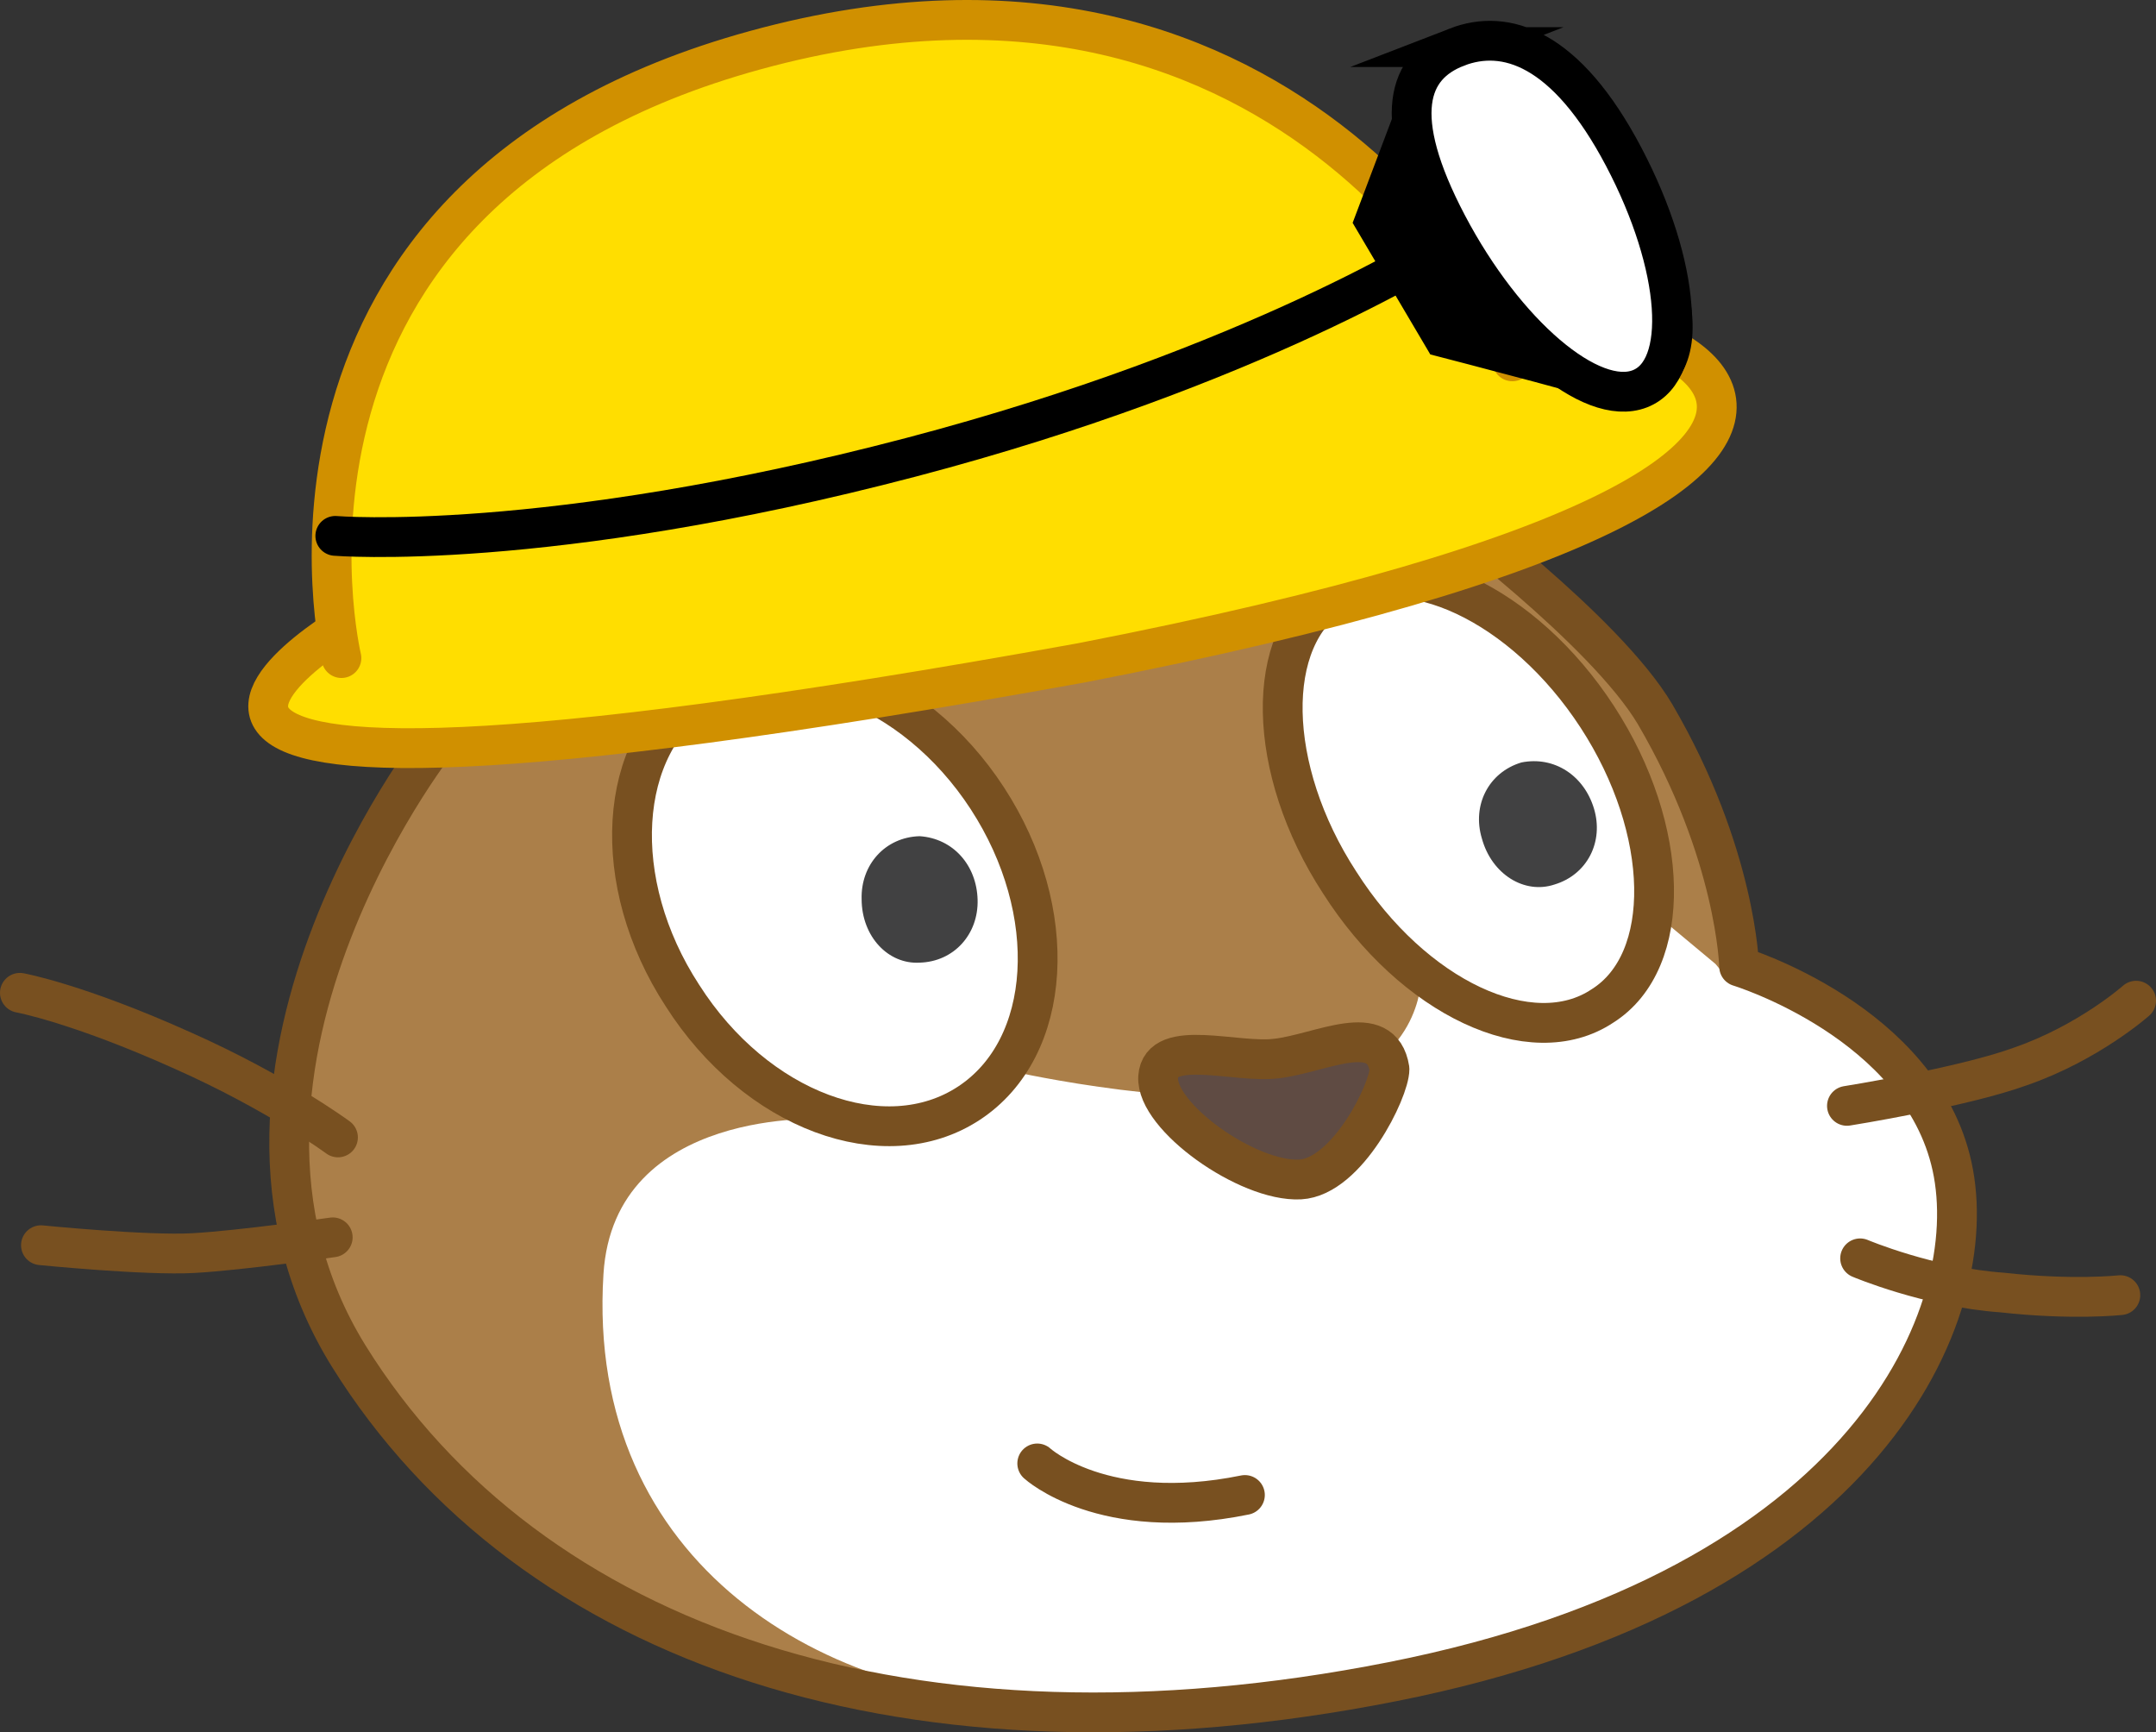 <svg version="1.1" xmlns="http://www.w3.org/2000/svg" xmlns:xlink="http://www.w3.org/1999/xlink" width="54.191" height="43.533" viewBox="0,0,54.191,43.533"><rect x="0" y="0" width="54.191" height="43.533" fill="#333333" stroke="none"/><g transform="translate(-213.501,-149.359)"><g data-paper-data="{&quot;isPaintingLayer&quot;:true}" fill-rule="nonzero" stroke-width="1" stroke-miterlimit="10" stroke-dasharray="" stroke-dashoffset="0" style="mix-blend-mode: normal"><path d="M243.141,159.376l3.671,-0.979l2.936,3.754c0,0 4.097,3.039 5.352,5.154c2.048,3.502 2.114,6.343 2.114,6.343c0,0 4.559,1.388 5.352,5.022c0.793,3.634 -2.048,10.572 -14.074,12.951c-12.026,2.379 -21.673,-0.859 -26.232,-8.193c-4.493,-7.268 2.643,-15.99 2.247,-15.462l0.098,-7.592l6.774,0.919c0,0 2.841,-1.123 5.881,-1.255c1.123,-0.066 3.172,0.066 4.163,0.132z" data-paper-data="{&quot;index&quot;:null}" fill="#ab7f49" stroke="none" stroke-linecap="butt" stroke-linejoin="miter"/><path d="M256.95,173.978c0,0 4.361,1.057 5.154,4.691c0.991,3.634 -2.247,10.506 -13.612,12.554c-2.577,0.463 -4.89,0.925 -8.524,0.925c-5.616,0.066 -11.761,-3.436 -11.299,-10.77c0.264,-4.229 5.616,-3.898 5.616,-3.898l4.691,-1.189c0,0 4.691,1.057 7.467,0.463c2.775,-0.595 2.775,-2.775 2.775,-2.775l5.815,-1.718l1.586,1.322z" data-paper-data="{&quot;index&quot;:null}" fill="#ffffff" stroke="none" stroke-linecap="butt" stroke-linejoin="miter"/><path d="M267.192,174.507c0,0 -1.189,1.057 -2.907,1.652c-1.454,0.529 -4.361,0.991 -4.361,0.991" data-paper-data="{&quot;index&quot;:null}" fill="none" stroke="#785020" stroke-linecap="round" stroke-linejoin="round"/><path d="M266.796,181.907c0,0 -1.189,0.132 -2.973,-0.066c-1.85,-0.132 -3.568,-0.859 -3.568,-0.859" data-paper-data="{&quot;index&quot;:null}" fill="none" stroke="#785020" stroke-linecap="round" stroke-linejoin="round"/><path d="M229.859,160.301l3.436,2.379" data-paper-data="{&quot;index&quot;:null}" fill="none" stroke="#785020" stroke-linecap="round" stroke-linejoin="round"/><path d="M243.141,159.376l3.128,-0.746l3.479,3.522c0,0 4.097,3.039 5.352,5.154c2.048,3.502 2.114,6.343 2.114,6.343c0,0 4.559,1.388 5.352,5.022c0.793,3.634 -2.048,10.572 -14.074,12.951c-12.026,2.379 -21.673,-0.859 -26.232,-8.193c-4.493,-7.268 2.643,-15.99 2.247,-15.462l-0.523,-6.661l7.395,-0.012c0,0 2.841,-1.123 5.881,-1.255c1.123,-0.066 3.172,0.066 4.163,0.132z" data-paper-data="{&quot;index&quot;:null}" fill="none" stroke="#785020" stroke-linecap="round" stroke-linejoin="round"/><path d="M221.864,180.454c0,0 -2.313,0.33 -3.502,0.396c-1.189,0.066 -3.832,-0.198 -3.832,-0.198" data-paper-data="{&quot;index&quot;:null}" fill="none" stroke="#785020" stroke-linecap="round" stroke-linejoin="round"/><path d="M214.001,174.309c0,0 1.454,0.264 4.097,1.454c2.379,1.057 3.898,2.18 3.898,2.18" data-paper-data="{&quot;index&quot;:null}" fill="none" stroke="#785020" stroke-linecap="round" stroke-linejoin="round"/><path d="M253.647,167.371c1.85,2.841 1.916,6.145 0.132,7.268c-1.784,1.189 -4.757,-0.198 -6.608,-3.106c-1.85,-2.841 -1.916,-6.145 -0.132,-7.268c1.784,-1.123 4.757,0.264 6.608,3.106z" data-paper-data="{&quot;index&quot;:null}" fill="#ffffff" stroke="#785020" stroke-linecap="round" stroke-linejoin="round"/><path d="M253.566,169.681c0.249,0.829 -0.166,1.658 -0.995,1.907c-0.746,0.249 -1.575,-0.249 -1.824,-1.161c-0.249,-0.829 0.166,-1.658 0.995,-1.907c0.829,-0.166 1.575,0.332 1.824,1.161" data-paper-data="{&quot;index&quot;:null}" fill="#414142" stroke="none" stroke-linecap="butt" stroke-linejoin="miter"/><path d="M238.317,169.419c1.85,2.841 1.652,6.277 -0.463,7.665c-2.114,1.388 -5.352,0.198 -7.202,-2.709c-1.85,-2.841 -1.652,-6.277 0.463,-7.665c2.114,-1.322 5.352,-0.132 7.202,2.709z" data-paper-data="{&quot;index&quot;:null}" fill="#ffffff" stroke="#785020" stroke-linecap="round" stroke-linejoin="round"/><path d="M245.585,175.961c1.123,-0.132 2.643,-0.991 2.841,0.264c0,0.529 -1.057,2.709 -2.247,2.775c-1.322,0.066 -3.634,-1.586 -3.568,-2.577c0.066,-0.991 1.982,-0.33 2.973,-0.463z" data-paper-data="{&quot;index&quot;:null}" fill="#5f4b43" stroke="#785020" stroke-linecap="round" stroke-linejoin="round"/><path d="M244.792,186.929c-3.568,0.727 -5.22,-0.793 -5.22,-0.793" data-paper-data="{&quot;index&quot;:null}" fill="#ffffff" stroke="#785020" stroke-linecap="round" stroke-linejoin="round"/><path d="M238.073,171.97c0.024,0.865 -0.593,1.557 -1.458,1.581c-0.785,0.045 -1.455,-0.651 -1.457,-1.597c-0.024,-0.865 0.593,-1.557 1.458,-1.581c0.843,0.056 1.434,0.731 1.457,1.597" data-paper-data="{&quot;index&quot;:null}" fill="#414142" stroke="none" stroke-linecap="butt" stroke-linejoin="miter"/><path d="M249.019,156.784c0,0 -0.106,1.166 0.297,0.978c4.354,-2.037 17.897,3.102 -8.631,8.254c-30.125,5.452 -18.054,-1.211 -18.054,-1.211" data-paper-data="{&quot;index&quot;:null}" fill="#ffde00" stroke="#d09000" stroke-linecap="round" stroke-linejoin="miter"/><path d="M222.083,165.897c0,0 -2.794,-11.656 10.397,-15.276c13.83,-3.795 19.034,7.819 19.034,7.819" data-paper-data="{&quot;index&quot;:null}" fill="#ffde00" stroke="#d09000" stroke-linecap="round" stroke-linejoin="miter"/><path d="M249.877,155.475c0,0 -4.787,3.093 -13.472,5.374c-9.206,2.418 -14.476,1.977 -14.476,1.977" data-paper-data="{&quot;index&quot;:null}" fill="none" stroke="#000000" stroke-linecap="round" stroke-linejoin="miter"/><path d="M248.052,154.912l1.345,-3.559c0,0 2.317,-0.807 4.651,2.041c3.306,5.952 0.086,5.681 0.223,5.69c0.442,0.027 -4.494,-1.25 -4.494,-1.25z" data-paper-data="{&quot;index&quot;:null}" fill="#000000" stroke="#000000" stroke-linecap="round" stroke-linejoin="miter"/><path d="M250.118,150.543c1.223,-0.473 2.745,0.004 4.193,2.753c1.448,2.749 1.63,5.361 0.407,5.834c-1.223,0.473 -3.388,-1.373 -4.836,-4.122c-1.448,-2.749 -0.987,-3.992 0.237,-4.465z" data-paper-data="{&quot;index&quot;:null}" fill="#ffffff" stroke="#000000" stroke-linecap="butt" stroke-linejoin="miter"/></g></g></svg>